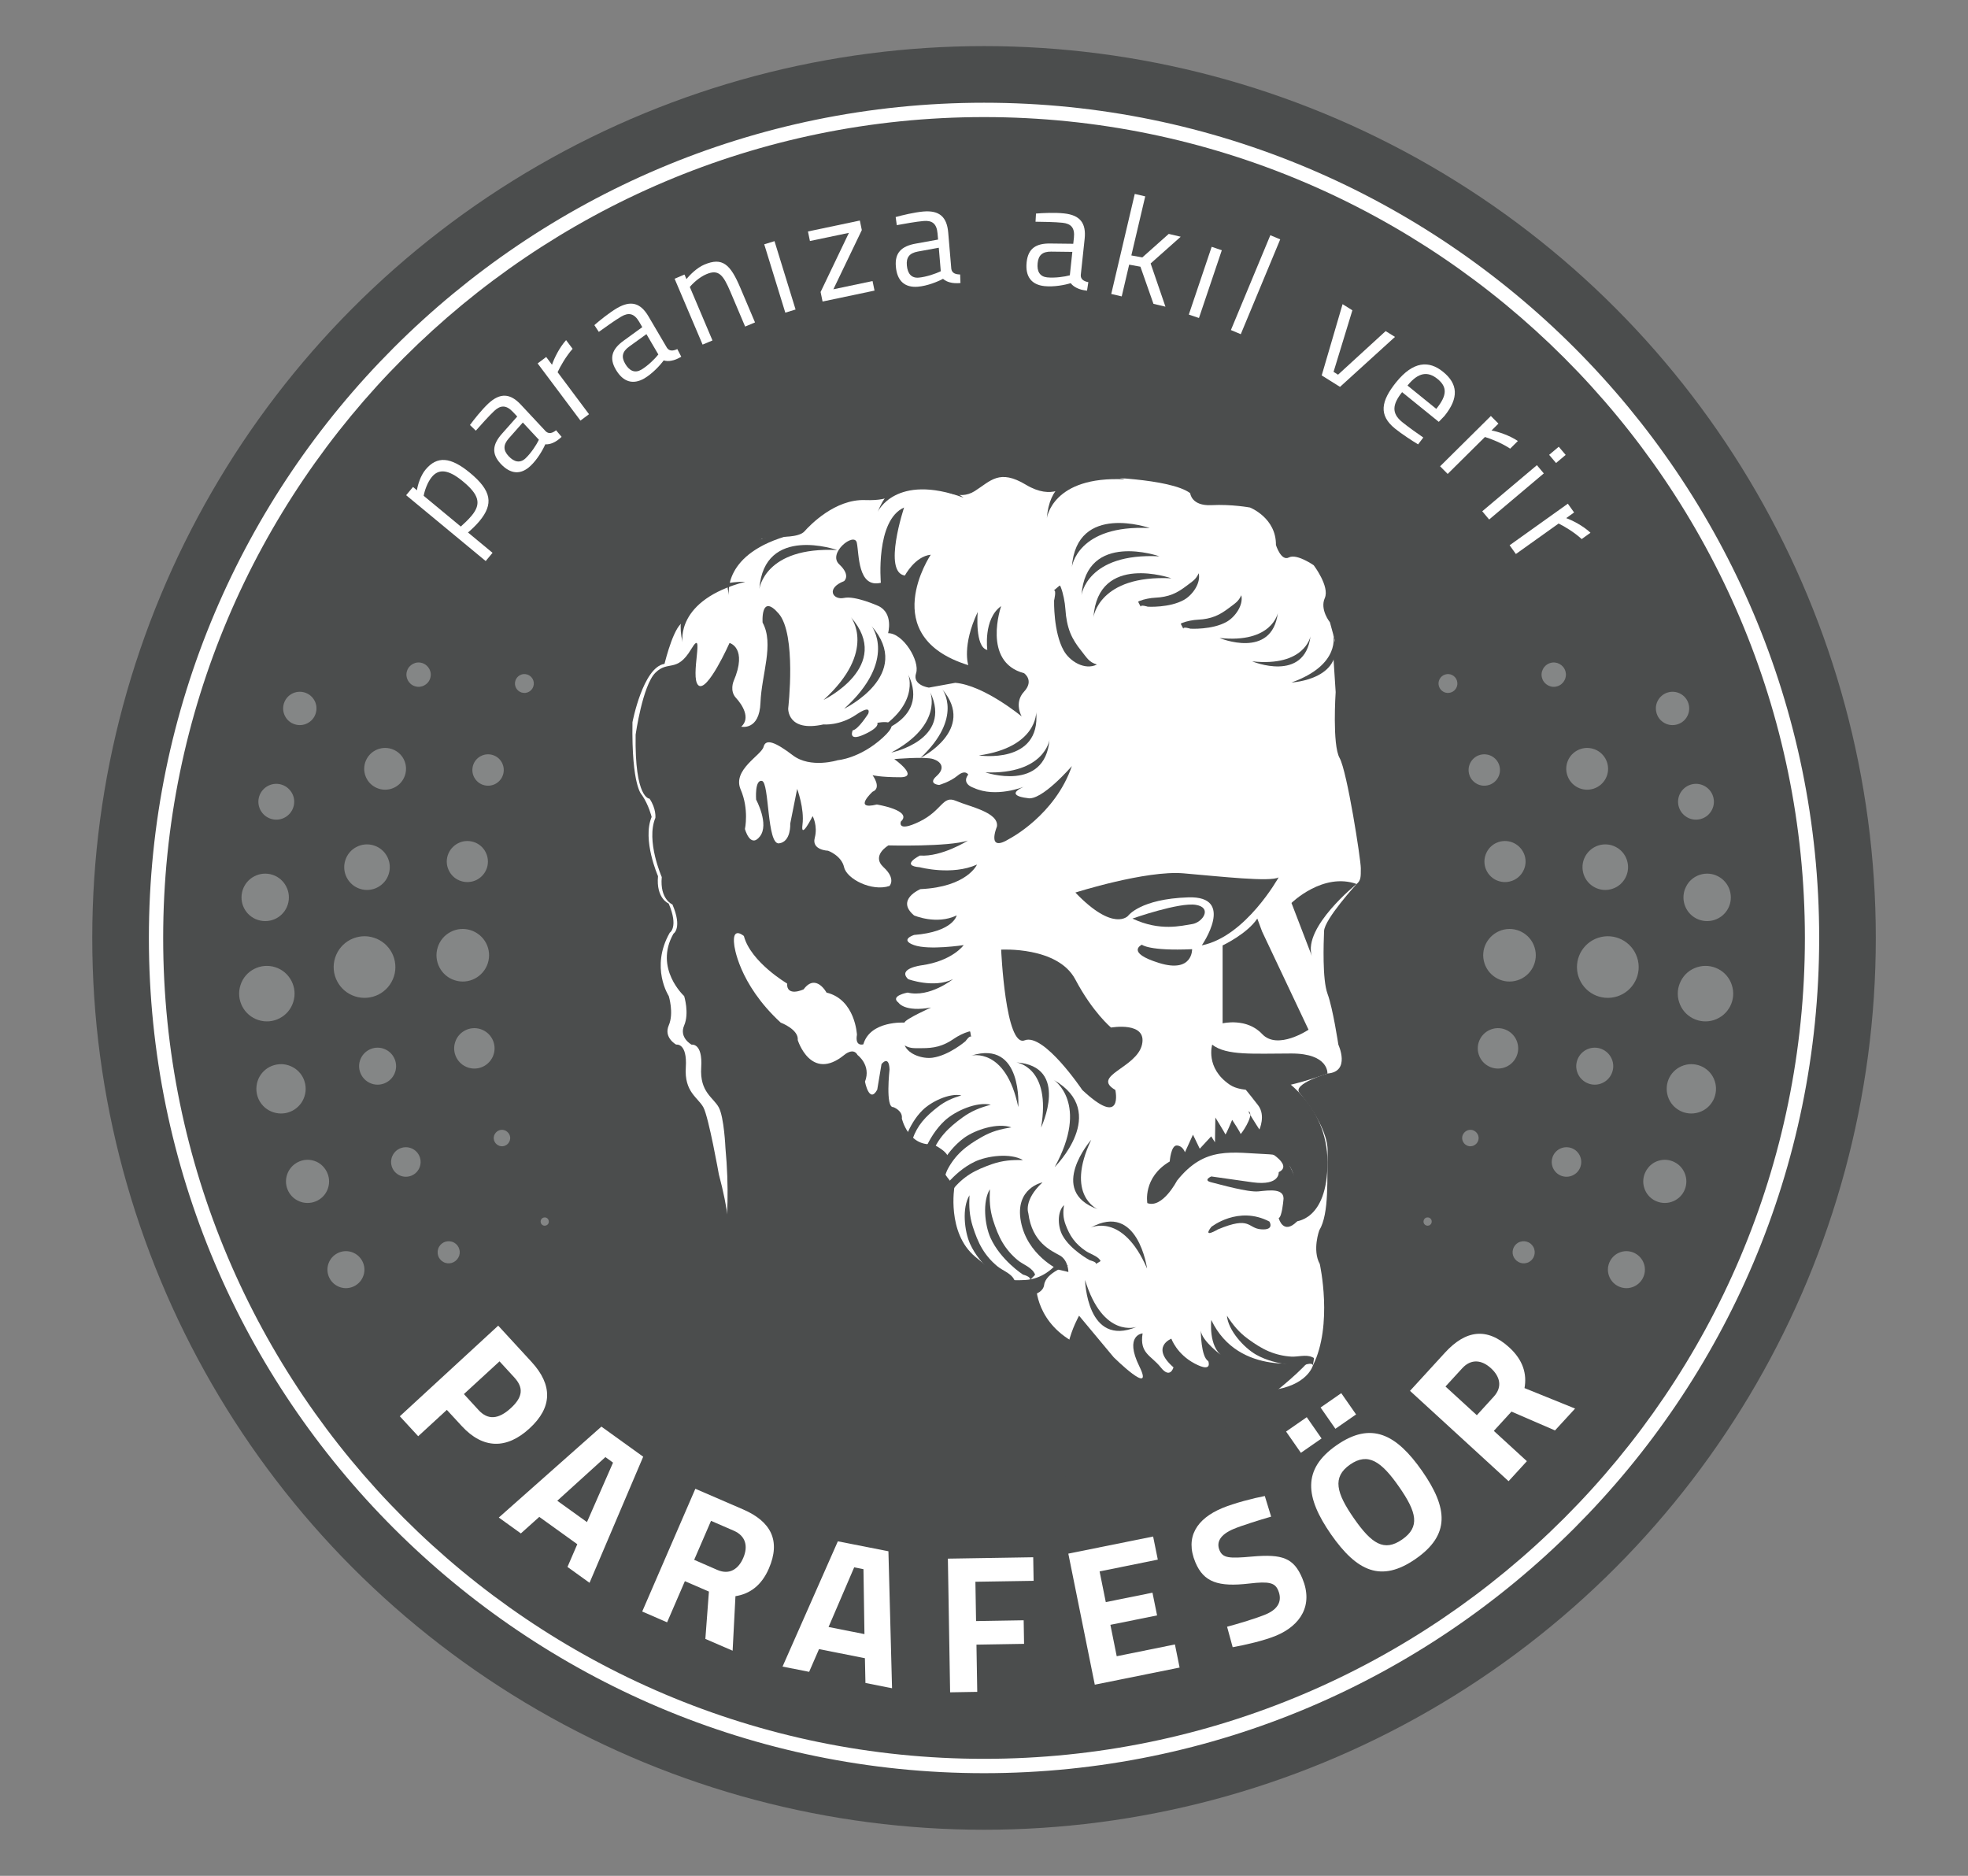<?xml version="1.0" encoding="utf-8"?>
<!-- Generator: Adobe Illustrator 25.2.3, SVG Export Plug-In . SVG Version: 6.00 Build 0)  -->
<svg version="1.1" id="Layer_1" xmlns="http://www.w3.org/2000/svg" xmlns:xlink="http://www.w3.org/1999/xlink" x="0px" y="0px"
	 viewBox="0 0 298.87 284.86" style="enable-background:new 0 0 298.87 284.86;" xml:space="preserve">
<rect x="0" y="0" width="298.87" height="284.86" fill="#808080" stroke="none"/>
<style type="text/css">
	.st0{fill:#4B4D4D;}
	.st1{fill:#FFFFFF;}
	.st2{opacity:0.34;}
	.st3{fill:#F2F2F2;}
	.st4{fill:#231F20;}
</style>
<g>
	<circle class="st0" cx="149.44" cy="142.43" r="135.43"/>
	<path class="st1" d="M149.44,269.27c-69.94,0-126.83-56.9-126.83-126.83S79.5,15.6,149.44,15.6s126.83,56.9,126.83,126.83
		S219.37,269.27,149.44,269.27z M149.44,17.78C80.7,17.78,24.78,73.7,24.78,142.43c0,68.74,55.92,124.66,124.66,124.66
		c68.74,0,124.66-55.92,124.66-124.66C274.09,73.7,218.17,17.78,149.44,17.78z"/>
	<g>
		<path class="st1" d="M75.66,201.31l5.06,5.5c3.23,3.52,3.18,6.9-0.29,10.09c-3.47,3.2-7.07,3.17-10.3-0.34l-2.27-2.46l-4.35,4
			l-2.79-3.03L75.66,201.31z M72.69,214.14c1.4,1.52,3.01,1.42,4.9-0.32c1.87-1.72,1.91-3.13,0.51-4.65l-2.24-2.44l-5.41,4.97
			L72.69,214.14z"/>
		<path class="st1" d="M91.33,216.64l6.35,4.57l-8.15,19.15l-3.35-2.41l1.49-3.45l-5.77-4.15l-2.8,2.51l-3.35-2.41L91.33,216.64z
			 M89.14,231.14l3.96-9.03l-1.16-0.84l-7.31,6.63L89.14,231.14z"/>
		<path class="st1" d="M105.6,226.08l7.24,3.13c4.25,1.84,5.76,4.74,3.92,8.99c-1.12,2.58-2.9,3.85-5.07,4.19l-0.43,8.28l-4.14-1.79
			l0.54-7.19l-3.65-1.58l-2.7,6.25l-3.78-1.64L105.6,226.08z M108.93,238.4c1.89,0.82,3.23-0.17,3.94-1.81
			c0.77-1.78,0.38-3.35-1.43-4.14l-3.46-1.5l-2.56,5.92L108.93,238.4z"/>
		<path class="st1" d="M127.24,234.06l7.68,1.51l0.55,20.8l-4.04-0.8l-0.08-3.76l-6.97-1.38l-1.5,3.45l-4.04-0.8L127.24,234.06z
			 M131.28,248.15l-0.15-9.86l-1.41-0.28l-3.89,9.06L131.28,248.15z"/>
		<path class="st1" d="M143.95,236.69l12.96-0.21l0.06,3.58l-8.84,0.14l0.1,5.97l7.23-0.12l0.06,3.58l-7.23,0.12l0.12,7.17
			l-4.12,0.07L143.95,236.69z"/>
		<path class="st1" d="M162.24,235.93l12.88-2.6l0.71,3.51l-8.84,1.79l0.94,4.66l7.09-1.43l0.7,3.45l-7.09,1.43l0.96,4.77l8.84-1.79
			l0.71,3.51l-12.88,2.6L162.24,235.93z"/>
		<path class="st1" d="M187.2,250.14l-0.85-3.11c1.69-0.45,4.42-1.27,5.86-1.87c2.04-0.85,2.52-2.19,1.9-3.65
			c-0.48-1.16-1.37-1.4-4.39-1.04c-4.72,0.55-6.92-0.21-8.18-3.21c-1.63-3.88,0.26-6.65,4.06-8.24c1.82-0.76,4.77-1.52,6.48-1.84
			l0.96,3.13c-1.76,0.51-4.51,1.37-5.67,1.86c-2.04,0.85-2.69,2-2.17,3.24c0.5,1.18,1.41,1.29,4.97,0.96
			c4.59-0.4,6.31,0.21,7.61,3.32c1.71,4.08-0.28,7.14-3.97,8.69C191.94,249.16,188.95,249.83,187.2,250.14z"/>
		<path class="st1" d="M195.31,217.39l3.14-2.18l2.25,3.23l-3.14,2.18L195.31,217.39z M202.14,233.01
			c-3.92-5.64-4.41-9.89,0.84-13.54c5.24-3.65,9.06-1.72,12.99,3.91c3.93,5.64,4.27,9.69-0.97,13.34
			C209.75,240.37,206.07,238.64,202.14,233.01z M200.55,213.74l3.14-2.18l2.25,3.23l-3.14,2.18L200.55,213.74z M212.48,225.8
			c-2.68-3.85-4.71-5.31-7.46-3.39c-2.74,1.91-2.08,4.32,0.6,8.17c2.68,3.85,4.58,5.11,7.32,3.2
			C215.69,231.87,215.16,229.65,212.48,225.8z"/>
		<path class="st1" d="M214.13,211.21l5.32-5.81c3.13-3.41,6.36-3.89,9.77-0.77c2.07,1.9,2.69,4,2.3,6.16l7.68,3.11l-3.05,3.32
			l-6.61-2.86l-2.68,2.93l5.02,4.6l-2.78,3.04L214.13,211.21z M226.85,212.09c1.39-1.52,0.9-3.1-0.42-4.31
			c-1.43-1.31-3.04-1.45-4.37,0l-2.54,2.77l4.76,4.36L226.85,212.09z"/>
	</g>
	<g>
		<g>
			<path class="st1" d="M61.68,75.2l1.04-1.25l0.6,0.5c0.11-0.81,0.55-2.23,1.3-3.13c1.75-2.11,3.8-1.96,6.76,0.49
				c3.3,2.73,3.58,4.74,1.43,7.33c-0.6,0.72-1.36,1.41-1.74,1.72l3.73,3.09l-1.04,1.25L61.68,75.2z M70.3,73.1
				c-2.29-1.9-3.71-1.89-4.72-0.67c-0.68,0.82-1.11,2.13-1.24,2.86l5.64,4.67c0.34-0.31,1.11-1,1.66-1.67
				C73.15,76.47,72.71,75.09,70.3,73.1z"/>
			<path class="st1" d="M76.04,70.43c-1.42-1.52-1.27-2.95,0.24-4.62l2.27-2.56l-0.64-0.68c-1.04-1.11-1.9-1.05-2.84-0.18
				c-0.81,0.76-2.07,2.17-2.81,3.01l-0.89-0.86c0.61-0.84,1.79-2.32,2.79-3.26c1.8-1.67,3.33-1.56,4.94,0.17l3.78,4.05
				c0.48,0.45,1.02,0.27,1.57-0.16l0.84,1c-0.46,0.43-0.87,0.72-1.32,0.91c-0.36,0.16-0.75,0.25-1.16,0.22
				c-0.37,0.85-1.22,2.33-2.27,3.3C79.1,72.12,77.54,72.04,76.04,70.43z M81.84,66.78l-2.44-2.62l-2.14,2.42
				c-0.88,1-0.83,1.82-0.02,2.69c0.86,0.92,1.76,1.09,2.57,0.33C80.66,68.8,81.48,67.53,81.84,66.78z"/>
			<path class="st1" d="M81.65,55.19l1.3-0.98l0.88,1.18c0.31-0.93,1.1-2.59,2.14-3.74l0.99,1.32c-1,1.13-1.89,2.69-2.28,3.55
				l4.77,6.38l-1.3,0.97L81.65,55.19z"/>
			<path class="st1" d="M93.53,56.14c-1.06-1.8-0.59-3.15,1.24-4.45l2.77-2.01l-0.47-0.81c-0.77-1.31-1.62-1.44-2.73-0.79
				c-0.95,0.56-2.5,1.67-3.4,2.32l-0.68-1.03c0.78-0.68,2.25-1.87,3.43-2.57c2.12-1.24,3.59-0.8,4.79,1.24l2.81,4.78
				c0.37,0.54,0.94,0.48,1.57,0.19l0.6,1.16c-0.54,0.32-1.01,0.52-1.49,0.6c-0.38,0.08-0.78,0.08-1.18-0.04
				c-0.54,0.75-1.7,2-2.93,2.73C96.15,58.45,94.64,58.03,93.53,56.14z M99.98,53.83l-1.81-3.09l-2.62,1.89
				c-1.08,0.78-1.21,1.59-0.6,2.62c0.64,1.09,1.48,1.45,2.44,0.89C98.4,55.54,99.46,54.49,99.98,53.83z"/>
			<path class="st1" d="M102.45,42.33l1.5-0.64l0.3,0.7c0.52-0.67,1.62-1.75,2.72-2.21c2.74-1.16,3.94-0.06,5.45,3.5l2.24,5.28
				l-1.5,0.63l-2.22-5.24c-1.12-2.64-1.81-3.5-3.67-2.71c-1.04,0.44-2.04,1.36-2.51,1.94l3.44,8.12l-1.5,0.63L102.45,42.33z"/>
			<path class="st1" d="M116.06,37.1l1.56-0.48l3.2,10.38l-1.56,0.48L116.06,37.1z"/>
			<path class="st1" d="M124.62,44.34l4.3-8.98L123,36.6l-0.3-1.45l7.88-1.66l0.3,1.45l-4.32,8.99l5.95-1.25l0.3,1.45l-7.89,1.66
				L124.62,44.34z"/>
			<path class="st1" d="M136.05,40.48c-0.18-2.08,0.83-3.1,3.04-3.49l3.37-0.61l-0.08-0.93c-0.13-1.52-0.85-2-2.12-1.89
				c-1.1,0.09-2.97,0.43-4.07,0.63l-0.17-1.23c1-0.28,2.84-0.72,4.2-0.84c2.45-0.21,3.58,0.83,3.78,3.19l0.47,5.52
				c0.1,0.65,0.64,0.84,1.34,0.85l0.05,1.3c-0.63,0.05-1.13,0.03-1.6-0.1c-0.38-0.1-0.74-0.26-1.05-0.54
				c-0.81,0.44-2.39,1.08-3.82,1.2C137.41,43.7,136.23,42.67,136.05,40.48z M142.87,41.19l-0.3-3.57l-3.18,0.58
				c-1.31,0.24-1.78,0.91-1.67,2.11c0.11,1.26,0.71,1.95,1.81,1.85C140.69,42.05,142.11,41.56,142.87,41.19z"/>
			<path class="st1" d="M155.91,39.82c0.22-2.07,1.4-2.89,3.65-2.84l3.43,0.04l0.1-0.93c0.16-1.51-0.45-2.12-1.72-2.26
				c-1.1-0.12-3-0.15-4.11-0.16l0.07-1.24c1.04-0.09,2.92-0.17,4.28-0.02c2.44,0.26,3.36,1.5,3.11,3.85l-0.59,5.51
				c-0.03,0.65,0.47,0.95,1.15,1.08l-0.2,1.29c-0.63-0.07-1.12-0.19-1.55-0.41c-0.35-0.17-0.68-0.4-0.93-0.73
				c-0.88,0.28-2.56,0.6-3.98,0.45C156.64,43.24,155.68,42,155.91,39.82z M162.47,41.81l0.38-3.56l-3.23-0.04
				c-1.33-0.01-1.92,0.56-2.04,1.75c-0.13,1.25,0.33,2.04,1.43,2.16C160.18,42.24,161.66,42.03,162.47,41.81z"/>
			<path class="st1" d="M172.33,29.45l1.59,0.37l-2.11,8.97l1.67,0.3l4.01-3.57l1.82,0.43l-4.57,4.06l2.25,6.56l-1.82-0.43
				l-1.98-5.64l-1.71-0.31l-1.13,4.82l-1.59-0.37L172.33,29.45z"/>
			<path class="st1" d="M184.01,37.48l1.54,0.52l-3.47,10.29l-1.54-0.52L184.01,37.48z"/>
			<path class="st1" d="M192.92,35.72l1.5,0.63l-5.99,14.4l-1.5-0.63L192.92,35.72z"/>
			<path class="st1" d="M203.89,46.19l1.49,0.93l-2.86,9.35l0.68,0.43l7.23-6.62l1.42,0.88l-8.35,7.59l-2.78-1.74L203.89,46.19z"/>
			<path class="st1" d="M212.03,58.04c2.6-3.21,4.98-3.32,7.12-1.58c2.24,1.82,2.45,3.94,0.21,6.71l-0.86,0.89l-5.57-4.51
				c-1.45,1.82-1.66,3.19,0.01,4.54c0.91,0.74,2.36,1.77,3.21,2.35l-0.79,1.04c-0.92-0.55-2.51-1.59-3.51-2.4
				C209.34,63.05,209.71,60.92,212.03,58.04z M218.12,62.09c1.7-2.09,1.66-3.36,0.17-4.56c-1.44-1.16-2.89-1.03-4.54,1.02
				L218.12,62.09z"/>
			<path class="st1" d="M226.41,63.17l1.15,1.16l-1.05,1.04c0.97,0.17,2.71,0.73,4,1.6l-1.17,1.16c-1.26-0.84-2.93-1.5-3.83-1.77
				l-5.66,5.61l-1.15-1.16L226.41,63.17z"/>
			<path class="st1" d="M233.4,70.64l1.05,1.25l-8.3,7l-1.05-1.25L233.4,70.64z M236.72,67.84l1.05,1.24l-1.46,1.23l-1.05-1.24
				L236.72,67.84z"/>
			<path class="st1" d="M238.1,76.49l0.95,1.33l-1.2,0.86c0.93,0.33,2.56,1.16,3.69,2.22l-1.34,0.96c-1.11-1.03-2.65-1.95-3.5-2.36
				l-6.49,4.63l-0.95-1.33L238.1,76.49z"/>
		</g>
	</g>
	<g class="st2">
		<g>
			<path class="st3" d="M253.23,105.17c0.66-0.21,1.35-0.14,1.93,0.16c0.58,0.3,1.04,0.81,1.25,1.48c0.21,0.66,0.14,1.35-0.16,1.93
				c-0.3,0.58-0.81,1.04-1.48,1.25c-0.67,0.21-1.36,0.14-1.93-0.16c-0.58-0.3-1.04-0.81-1.25-1.48c-0.21-0.67-0.14-1.36,0.16-1.93
				C252.05,105.84,252.57,105.38,253.23,105.17z"/>
			<path class="st3" d="M256.73,119.16c0.71-0.23,1.45-0.15,2.07,0.17s1.12,0.87,1.35,1.59c0.23,0.71,0.15,1.45-0.17,2.07
				c-0.32,0.62-0.87,1.12-1.59,1.35c-0.71,0.23-1.46,0.15-2.07-0.17c-0.62-0.32-1.12-0.87-1.35-1.59c-0.23-0.71-0.15-1.46,0.17-2.07
				S256.02,119.39,256.73,119.16z"/>
			<path class="st3" d="M258.15,132.84c0.95-0.3,1.93-0.2,2.75,0.23c0.82,0.42,1.48,1.16,1.78,2.1s0.2,1.93-0.22,2.75
				c-0.42,0.82-1.16,1.48-2.1,1.78s-1.93,0.2-2.75-0.22c-0.82-0.42-1.48-1.16-1.78-2.1s-0.2-1.93,0.23-2.75
				C256.46,133.81,257.2,133.15,258.15,132.84z"/>
			<path class="st3" d="M257.72,146.88c1.11-0.36,2.25-0.23,3.21,0.26c0.96,0.49,1.73,1.35,2.08,2.46c0.36,1.11,0.23,2.26-0.26,3.21
				c-0.49,0.96-1.35,1.73-2.46,2.09c-1.11,0.36-2.25,0.23-3.21-0.26c-0.96-0.49-1.73-1.35-2.08-2.46c-0.36-1.11-0.23-2.25,0.26-3.21
				C255.75,148,256.61,147.23,257.72,146.88z"/>
			<path class="st3" d="M255.71,161.78c0.98-0.32,2-0.2,2.86,0.23c0.85,0.44,1.54,1.2,1.85,2.19c0.32,0.98,0.2,2.01-0.23,2.86
				c-0.44,0.85-1.2,1.54-2.19,1.85c-0.99,0.32-2,0.21-2.86-0.23c-0.85-0.44-1.54-1.2-1.85-2.19s-0.2-2.01,0.23-2.86
				C253.96,162.78,254.72,162.1,255.71,161.78z"/>
			<path class="st3" d="M251.82,176.28c0.86-0.28,1.75-0.18,2.5,0.21c0.75,0.38,1.34,1.05,1.62,1.91c0.28,0.86,0.18,1.75-0.2,2.5
				c-0.38,0.75-1.05,1.34-1.91,1.62c-0.86,0.28-1.75,0.18-2.5-0.2c-0.75-0.38-1.35-1.05-1.62-1.91c-0.28-0.86-0.18-1.75,0.21-2.5
				S250.96,176.55,251.82,176.28z"/>
			<path class="st3" d="M246.14,190.13c0.74-0.24,1.5-0.15,2.14,0.18c0.64,0.33,1.15,0.9,1.39,1.64c0.24,0.74,0.15,1.5-0.18,2.14
				c-0.33,0.64-0.9,1.15-1.64,1.39c-0.74,0.24-1.5,0.15-2.14-0.18c-0.64-0.33-1.15-0.9-1.39-1.64c-0.24-0.74-0.15-1.5,0.18-2.14
				C244.83,190.88,245.4,190.37,246.14,190.13z"/>
		</g>
		<g>
			<path class="st3" d="M235.4,100.69c0.49-0.16,0.99-0.1,1.41,0.12c0.42,0.22,0.76,0.59,0.91,1.08c0.16,0.49,0.1,0.99-0.12,1.41
				c-0.22,0.42-0.59,0.76-1.08,0.91c-0.49,0.16-0.99,0.1-1.41-0.12c-0.42-0.22-0.76-0.59-0.91-1.08c-0.16-0.49-0.1-0.99,0.12-1.41
				C234.53,101.19,234.91,100.85,235.4,100.69z"/>
			<path class="st3" d="M240.06,113.73c0.84-0.27,1.7-0.17,2.43,0.2c0.72,0.37,1.3,1.02,1.57,1.85c0.27,0.84,0.17,1.7-0.2,2.42
				c-0.37,0.72-1.02,1.3-1.86,1.57s-1.7,0.17-2.42-0.2c-0.72-0.37-1.3-1.02-1.57-1.86c-0.27-0.84-0.17-1.7,0.2-2.42
				C238.58,114.58,239.23,114,240.06,113.73z"/>
			<path class="st3" d="M242.73,128.39c0.91-0.29,1.85-0.19,2.64,0.22c0.79,0.4,1.42,1.11,1.71,2.02c0.29,0.91,0.19,1.85-0.22,2.64
				c-0.41,0.79-1.11,1.42-2.02,1.71c-0.91,0.29-1.85,0.19-2.64-0.22c-0.79-0.41-1.42-1.11-1.71-2.02s-0.19-1.85,0.22-2.64
				C241.12,129.32,241.83,128.68,242.73,128.39z"/>
			<path class="st3" d="M242.74,142.4c1.23-0.4,2.51-0.25,3.57,0.29c1.07,0.55,1.92,1.5,2.32,2.73c0.4,1.23,0.26,2.51-0.29,3.57
				c-0.55,1.07-1.5,1.92-2.74,2.32c-1.23,0.39-2.51,0.25-3.57-0.29c-1.07-0.55-1.92-1.5-2.32-2.73c-0.4-1.23-0.25-2.51,0.29-3.57
				C240.55,143.65,241.51,142.79,242.74,142.4z"/>
			<path class="st3" d="M241.33,159.23c0.74-0.24,1.5-0.15,2.14,0.18c0.64,0.33,1.15,0.9,1.39,1.64c0.24,0.74,0.15,1.5-0.18,2.14
				c-0.33,0.64-0.9,1.15-1.64,1.39c-0.74,0.24-1.5,0.15-2.14-0.18c-0.64-0.33-1.15-0.9-1.39-1.64c-0.24-0.74-0.15-1.5,0.18-2.14
				C240.02,159.98,240.59,159.47,241.33,159.23z"/>
			<path class="st3" d="M237.21,174.32c0.59-0.19,1.2-0.12,1.71,0.14c0.51,0.26,0.92,0.72,1.11,1.31c0.19,0.59,0.12,1.2-0.14,1.71
				c-0.26,0.51-0.72,0.92-1.31,1.11c-0.59,0.19-1.2,0.12-1.71-0.14c-0.51-0.26-0.92-0.72-1.11-1.31c-0.19-0.59-0.12-1.2,0.14-1.71
				C236.16,174.92,236.62,174.51,237.21,174.32z"/>
			<path class="st3" d="M230.87,188.57c0.44-0.14,0.9-0.09,1.29,0.1c0.38,0.2,0.69,0.54,0.83,0.98s0.09,0.9-0.1,1.29
				c-0.2,0.38-0.54,0.69-0.98,0.83c-0.44,0.14-0.9,0.09-1.28-0.11c-0.38-0.2-0.69-0.54-0.84-0.98c-0.14-0.44-0.09-0.9,0.11-1.29
				C230.09,189.02,230.43,188.71,230.87,188.57z"/>
		</g>
		<g>
			<path class="st3" d="M219.46,102.43c0.38-0.12,0.77-0.08,1.09,0.09c0.33,0.17,0.59,0.46,0.71,0.84c0.12,0.38,0.08,0.77-0.09,1.09
				c-0.17,0.33-0.46,0.59-0.84,0.71c-0.38,0.12-0.77,0.08-1.09-0.09c-0.33-0.17-0.59-0.46-0.71-0.84c-0.12-0.38-0.08-0.77,0.09-1.09
				C218.79,102.81,219.08,102.55,219.46,102.43z"/>
			<path class="st3" d="M224.68,114.66c0.63-0.2,1.27-0.13,1.82,0.15c0.54,0.28,0.98,0.76,1.18,1.39c0.2,0.63,0.13,1.28-0.15,1.82
				c-0.28,0.54-0.76,0.98-1.39,1.18c-0.63,0.2-1.28,0.13-1.82-0.15c-0.54-0.28-0.98-0.76-1.18-1.39c-0.2-0.63-0.13-1.27,0.15-1.82
				C223.57,115.3,224.05,114.86,224.68,114.66z"/>
			<path class="st3" d="M227.6,127.86c0.82-0.26,1.67-0.17,2.38,0.2c0.71,0.37,1.28,1,1.55,1.82s0.17,1.67-0.2,2.38
				c-0.36,0.71-1,1.28-1.82,1.54c-0.82,0.26-1.67,0.17-2.38-0.19c-0.71-0.37-1.28-1-1.55-1.82c-0.26-0.82-0.17-1.67,0.2-2.38
				C226.14,128.69,226.78,128.12,227.6,127.86z"/>
			<path class="st3" d="M228.03,141.26c1.05-0.34,2.13-0.22,3.04,0.25c0.91,0.47,1.64,1.28,1.97,2.33c0.34,1.05,0.22,2.13-0.25,3.05
				c-0.47,0.91-1.28,1.64-2.33,1.97c-1.05,0.34-2.14,0.22-3.04-0.25c-0.91-0.47-1.64-1.28-1.98-2.33c-0.34-1.05-0.22-2.14,0.25-3.04
				C226.17,142.33,226.99,141.6,228.03,141.26z"/>
			<path class="st3" d="M226.55,156.28c0.81-0.26,1.64-0.17,2.34,0.19c0.7,0.36,1.26,0.98,1.52,1.79c0.26,0.81,0.17,1.64-0.19,2.34
				c-0.36,0.7-0.98,1.26-1.79,1.52c-0.81,0.26-1.64,0.17-2.34-0.19c-0.7-0.36-1.26-0.99-1.52-1.79c-0.26-0.81-0.17-1.64,0.19-2.34
				C225.12,157.1,225.75,156.54,226.55,156.28z"/>
			<path class="st3" d="M222.92,171.63c0.33-0.11,0.67-0.07,0.95,0.08c0.28,0.15,0.51,0.4,0.62,0.73c0.11,0.33,0.07,0.67-0.08,0.95
				c-0.15,0.28-0.4,0.51-0.73,0.62c-0.33,0.11-0.67,0.07-0.95-0.08c-0.29-0.15-0.51-0.4-0.62-0.73c-0.11-0.33-0.07-0.67,0.08-0.95
				C222.34,171.97,222.59,171.74,222.92,171.63z"/>
			<path class="st3" d="M216.61,184.9c0.17-0.05,0.33-0.03,0.48,0.04c0.14,0.07,0.26,0.2,0.31,0.37c0.05,0.16,0.03,0.33-0.04,0.48
				c-0.07,0.14-0.2,0.26-0.36,0.31c-0.17,0.05-0.33,0.03-0.48-0.04c-0.14-0.07-0.26-0.2-0.31-0.36c-0.05-0.17-0.03-0.34,0.04-0.48
				C216.32,185.07,216.44,184.96,216.61,184.9z"/>
		</g>
	</g>
	<g class="st2">
		<g>
			<path class="st3" d="M46.3,105.17c-0.66-0.21-1.35-0.14-1.93,0.16c-0.58,0.3-1.04,0.81-1.25,1.48c-0.21,0.66-0.14,1.35,0.16,1.93
				c0.3,0.58,0.81,1.04,1.48,1.25c0.67,0.21,1.36,0.14,1.93-0.16c0.58-0.3,1.04-0.81,1.25-1.48c0.21-0.67,0.14-1.36-0.16-1.93
				C47.48,105.84,46.96,105.38,46.3,105.17z"/>
			<path class="st3" d="M42.79,119.16c-0.71-0.23-1.45-0.15-2.07,0.17c-0.62,0.32-1.12,0.87-1.35,1.59
				c-0.23,0.71-0.15,1.45,0.17,2.07c0.32,0.62,0.87,1.12,1.59,1.35s1.46,0.15,2.07-0.17c0.62-0.32,1.12-0.87,1.35-1.59
				s0.15-1.46-0.17-2.07S43.51,119.39,42.79,119.16z"/>
			<path class="st3" d="M41.38,132.84c-0.95-0.3-1.93-0.2-2.75,0.23c-0.82,0.42-1.48,1.16-1.78,2.1s-0.2,1.93,0.22,2.75
				c0.42,0.82,1.16,1.48,2.1,1.78c0.95,0.3,1.93,0.2,2.75-0.22c0.82-0.42,1.48-1.16,1.78-2.1s0.2-1.93-0.23-2.75
				C43.06,133.81,42.33,133.15,41.38,132.84z"/>
			<path class="st3" d="M41.81,146.88c-1.11-0.36-2.25-0.23-3.21,0.26c-0.96,0.49-1.73,1.35-2.08,2.46
				c-0.36,1.11-0.23,2.26,0.26,3.21c0.49,0.96,1.35,1.73,2.46,2.09s2.25,0.23,3.21-0.26c0.96-0.49,1.73-1.35,2.08-2.46
				c0.36-1.11,0.23-2.25-0.26-3.21C43.77,148,42.92,147.23,41.81,146.88z"/>
			<path class="st3" d="M43.82,161.78c-0.98-0.32-2-0.2-2.86,0.23c-0.85,0.44-1.54,1.2-1.85,2.19s-0.2,2.01,0.23,2.86
				c0.44,0.85,1.2,1.54,2.19,1.85c0.99,0.32,2,0.21,2.86-0.23c0.85-0.44,1.54-1.2,1.85-2.19c0.32-0.98,0.2-2.01-0.23-2.86
				C45.57,162.78,44.81,162.1,43.82,161.78z"/>
			<path class="st3" d="M47.71,176.28c-0.86-0.28-1.75-0.18-2.5,0.21s-1.34,1.05-1.62,1.91c-0.28,0.86-0.18,1.75,0.2,2.5
				c0.38,0.75,1.05,1.34,1.91,1.62c0.86,0.28,1.75,0.18,2.5-0.2c0.75-0.38,1.35-1.05,1.62-1.91c0.28-0.86,0.18-1.75-0.21-2.5
				S48.57,176.55,47.71,176.28z"/>
			<path class="st3" d="M53.39,190.13c-0.74-0.24-1.5-0.15-2.14,0.18c-0.64,0.33-1.15,0.9-1.39,1.64c-0.24,0.74-0.15,1.5,0.18,2.14
				c0.33,0.64,0.9,1.15,1.64,1.39c0.74,0.24,1.5,0.15,2.14-0.18c0.64-0.33,1.15-0.9,1.39-1.64c0.24-0.74,0.15-1.5-0.18-2.14
				C54.7,190.88,54.13,190.37,53.39,190.13z"/>
		</g>
		<g>
			<path class="st3" d="M64.13,100.69c-0.49-0.16-0.99-0.1-1.41,0.12c-0.42,0.22-0.76,0.59-0.91,1.08c-0.16,0.49-0.1,0.99,0.12,1.41
				c0.22,0.42,0.59,0.76,1.08,0.91c0.49,0.16,0.99,0.1,1.41-0.12c0.42-0.22,0.76-0.59,0.91-1.08c0.16-0.49,0.1-0.99-0.12-1.41
				C64.99,101.19,64.62,100.85,64.13,100.69z"/>
			<path class="st3" d="M59.46,113.73c-0.84-0.27-1.7-0.17-2.43,0.2c-0.72,0.37-1.3,1.02-1.57,1.85c-0.27,0.84-0.17,1.7,0.2,2.42
				c0.37,0.72,1.02,1.3,1.86,1.57c0.84,0.27,1.7,0.17,2.42-0.2c0.72-0.37,1.3-1.02,1.57-1.86c0.27-0.84,0.17-1.7-0.2-2.42
				C60.95,114.58,60.3,114,59.46,113.73z"/>
			<path class="st3" d="M56.79,128.39c-0.91-0.29-1.85-0.19-2.64,0.22c-0.79,0.4-1.42,1.11-1.71,2.02s-0.19,1.85,0.22,2.64
				c0.41,0.79,1.11,1.42,2.02,1.71c0.91,0.29,1.85,0.19,2.64-0.22c0.79-0.41,1.42-1.11,1.71-2.02s0.19-1.85-0.22-2.64
				C58.41,129.32,57.7,128.68,56.79,128.39z"/>
			<path class="st3" d="M56.79,142.4c-1.23-0.4-2.51-0.25-3.57,0.29c-1.07,0.55-1.92,1.5-2.32,2.73c-0.4,1.23-0.26,2.51,0.29,3.57
				c0.55,1.07,1.5,1.92,2.74,2.32c1.23,0.39,2.51,0.25,3.57-0.29c1.07-0.55,1.92-1.5,2.32-2.73c0.4-1.23,0.25-2.51-0.29-3.57
				C58.97,143.65,58.02,142.79,56.79,142.4z"/>
			<path class="st3" d="M58.2,159.23c-0.74-0.24-1.5-0.15-2.14,0.18c-0.64,0.33-1.15,0.9-1.39,1.64c-0.24,0.74-0.15,1.5,0.18,2.14
				c0.33,0.64,0.9,1.15,1.64,1.39c0.74,0.24,1.5,0.15,2.14-0.18c0.64-0.33,1.15-0.9,1.39-1.64c0.24-0.74,0.15-1.5-0.18-2.14
				C59.51,159.98,58.94,159.47,58.2,159.23z"/>
			<path class="st3" d="M62.32,174.32c-0.59-0.19-1.2-0.12-1.71,0.14c-0.51,0.26-0.92,0.72-1.11,1.31c-0.19,0.59-0.12,1.2,0.14,1.71
				c0.26,0.51,0.72,0.92,1.31,1.11c0.59,0.19,1.2,0.12,1.71-0.14c0.51-0.26,0.92-0.72,1.11-1.31c0.19-0.59,0.12-1.2-0.14-1.71
				C63.37,174.92,62.91,174.51,62.32,174.32z"/>
			<path class="st3" d="M68.66,188.57c-0.44-0.14-0.9-0.09-1.29,0.1c-0.38,0.2-0.69,0.54-0.83,0.98s-0.09,0.9,0.1,1.29
				c0.2,0.38,0.54,0.69,0.98,0.83c0.44,0.14,0.9,0.09,1.28-0.11c0.38-0.2,0.69-0.54,0.84-0.98c0.14-0.44,0.09-0.9-0.11-1.29
				C69.44,189.02,69.1,188.71,68.66,188.57z"/>
		</g>
		<g>
			<path class="st3" d="M80.07,102.43c-0.38-0.12-0.77-0.08-1.09,0.09c-0.33,0.17-0.59,0.46-0.71,0.84
				c-0.12,0.38-0.08,0.77,0.09,1.09c0.17,0.33,0.46,0.59,0.84,0.71c0.38,0.12,0.77,0.08,1.09-0.09c0.33-0.17,0.59-0.46,0.71-0.84
				c0.12-0.38,0.08-0.77-0.09-1.09C80.74,102.81,80.45,102.55,80.07,102.43z"/>
			<path class="st3" d="M74.85,114.66c-0.63-0.2-1.27-0.13-1.82,0.15c-0.54,0.28-0.98,0.76-1.18,1.39c-0.2,0.63-0.13,1.28,0.15,1.82
				c0.28,0.54,0.76,0.98,1.39,1.18c0.63,0.2,1.28,0.13,1.82-0.15c0.54-0.28,0.98-0.76,1.18-1.39c0.2-0.63,0.13-1.27-0.15-1.82
				C75.96,115.3,75.48,114.86,74.85,114.66z"/>
			<path class="st3" d="M71.93,127.86c-0.82-0.26-1.67-0.17-2.38,0.2c-0.71,0.37-1.28,1-1.55,1.82s-0.17,1.67,0.2,2.38
				c0.36,0.71,1,1.28,1.82,1.54c0.82,0.26,1.67,0.17,2.38-0.19c0.71-0.37,1.28-1,1.55-1.82c0.26-0.82,0.17-1.67-0.2-2.38
				C73.39,128.69,72.75,128.12,71.93,127.86z"/>
			<path class="st3" d="M71.49,141.26c-1.05-0.34-2.13-0.22-3.04,0.25c-0.91,0.47-1.64,1.28-1.97,2.33
				c-0.34,1.05-0.22,2.13,0.25,3.05c0.47,0.91,1.28,1.64,2.33,1.97c1.05,0.34,2.14,0.22,3.04-0.25c0.91-0.47,1.64-1.28,1.98-2.33
				s0.22-2.14-0.25-3.04C73.36,142.33,72.54,141.6,71.49,141.26z"/>
			<path class="st3" d="M72.98,156.28c-0.81-0.26-1.64-0.17-2.34,0.19c-0.7,0.36-1.26,0.98-1.52,1.79
				c-0.26,0.81-0.17,1.64,0.19,2.34c0.36,0.7,0.98,1.26,1.79,1.52c0.81,0.26,1.64,0.17,2.34-0.19c0.7-0.36,1.26-0.99,1.52-1.79
				c0.26-0.81,0.17-1.64-0.19-2.34C74.41,157.1,73.78,156.54,72.98,156.28z"/>
			<path class="st3" d="M76.61,171.63c-0.33-0.11-0.67-0.07-0.95,0.08c-0.28,0.15-0.51,0.4-0.62,0.73
				c-0.11,0.33-0.07,0.67,0.08,0.95c0.15,0.28,0.4,0.51,0.73,0.62c0.33,0.11,0.67,0.07,0.95-0.08c0.29-0.15,0.51-0.4,0.62-0.73
				c0.11-0.33,0.07-0.67-0.08-0.95C77.19,171.97,76.93,171.74,76.61,171.63z"/>
			<path class="st3" d="M82.92,184.9c-0.17-0.05-0.33-0.03-0.48,0.04c-0.14,0.07-0.26,0.2-0.31,0.37c-0.05,0.16-0.03,0.33,0.04,0.48
				c0.07,0.14,0.2,0.26,0.36,0.31c0.17,0.05,0.33,0.03,0.48-0.04c0.14-0.07,0.26-0.2,0.31-0.36c0.05-0.17,0.03-0.34-0.04-0.48
				C83.21,185.07,83.08,184.96,82.92,184.9z"/>
		</g>
	</g>
	<g>
		<path class="st1" d="M202.84,105.1c0,0-0.54,7.99,0.6,10.01c1.14,2.02,3.22,15.4,3.22,16.74c0,1.35,0.02,1.83-0.64,2.4
			c0,0-4.88,5.33-4.94,7.14c-0.07,1.82-0.28,7.36,0.53,9.54c0.81,2.18,1.64,7.71,1.64,7.71s1.91,4.11-1.64,4.38
			c0,0-5.42,1.59-4.25,2.95c0,0,4.38,5.05,4.26,8.92c-0.12,3.87,0.29,9.39-1.27,11.95c0,0-1.09,2.98,0.08,5.11
			c0,0,2.05,9.21-1.04,15.4c0,0-0.84,3.15-6.43,3.77l-14.9,4.37l-49.12-19.07l-15.75-29.56l-8.83-42.79l-4.82-17.79l1.25-4.94
			c0,0,1.18-5.22,2.6-6.6c1.43-1.39,2.14-3.66,2.14-3.66l2.29-1.21l2.84-1.05l0.04-1.4l1.17-2.37l2.41-2.3l1.4-0.93l2.6-0.31
			c0,0,3.03,0.16,3.89-0.82c0.86-0.97,4.65-4.9,9.17-4.75c4.52,0.16,4.56-1.36,4.56-1.36l2.57-0.97h2.9l1.57,0.58
			c0,0,2.64,1.94,5.08,0.39s3.73-3.4,7.78-0.97s6.17,0.09,6.17,0.09l2.29-0.71l2.12-0.56c0,0,11.31,0.17,14.37,2.46
			c0,0,0.16,1.97,3.22,1.82c3.06-0.16,5.86,0.36,5.86,0.36s3.99,1.56,3.94,5.69c0,0,0.78,2.52,1.97,1.89
			c1.19-0.62,3.77,1.19,3.77,1.19s2.45,3.22,1.68,4.98c-0.78,1.76,0.78,3.68,0.78,3.68l0.79,2.9l-0.32,1.5L202.84,105.1z"/>
		<g>
			<path class="st1" d="M142.59,180.19c0,0-1.22,7.01,3.16,10.66c4.38,3.65,4.86,3.65,7.54,3.53c2.67-0.12,4.37-1.99,4.37-1.99
				l2.23-0.26c0,0-3.43,1.09-3.68,2.98c-0.25,1.88-3.68,1.76-3.68,1.76s-3.54,0.06-2.85,3.59c0.69,3.53,2.45,7.11,2.45,7.11
				s6.93,9.06,12.7,9.66l-7.13-1.74l-10.68-10.3c0,0-6.75-7.71-16.59-7.52c-9.85,0.19-14.33,7.16-14.33,7.16s-2.26,3.62-10.1,1.61
				c0,0,8.67-7.63,3.17-28.1c0,0-1.54-8.68-2.35-10.18s-2.92-2.31-2.67-6.08c0.24-3.77-1.46-3.45-1.46-3.45s-1.94-1.05-1.13-2.92
				s0-4.46,0-4.46s-2.85-4.34,0.15-9.61c0,0,1.38-0.83-0.16-4.43c0,0-1.94-0.76-1.62-4.16c0,0-2.43-5.51-0.97-8.99
				c0,0-0.42-1.79-1.47-3.33c0,0-1.6-1.25-1.44-11.06c0,0,1.59-8.34,4.86-8.86c2.72-0.43-0.47,1.41,1.72-2.24
				c2.19-3.65-0.24,4.25,1.09,5.47c1.34,1.22,4.74-6.42,4.74-6.42s2.8,0.71,0.61,5.82c0,0-0.61,1.46,0.36,2.51
				c0.97,1.05,2.27,3.08,0.81,4.38c0,0,2.76,0.65,2.92-3.65c0.16-4.29,2.11-8.91,0.32-12.16c0,0-0.32-4.54,2.43-1.38
				c2.76,3.16,1.46,14.42,1.46,14.42s-0.16,3.65,5.35,2.43c0,0,2.43,0.24,4.94-1.46c2.51-1.7,1.86-0.16,1.86-0.16
				s-1.54,2.43-2.35,2.51c0,0-0.81,1.78,1.7,0.65c2.51-1.13,2.03-1.78,2.03-1.78s4.29-0.89,0.81,2.27c-3.48,3.16-6.81,3.4-6.81,3.4
				s-4.13,1.3-6.81-0.73c-2.67-2.03-4.13-2.59-4.46-1.3s-4.78,3.48-3.48,6.48s0.65,6,0.65,6s0.81,3,2.27,1.13
				c1.46-1.86-0.57-5.59-0.57-5.59s-0.24-3.08,0.89-2.84c1.13,0.24,0.73,9.72,2.59,9.48c1.86-0.24,1.7-3,1.7-3l1.05-5.27
				c0,0,1.13,3,0.81,5.43s1.54-1.3,1.54-1.3s0.81,1.46,0.32,3.32s2.03,1.94,2.03,1.94s2.03,0.73,2.43,2.51
				c0.41,1.78,4.21,3.73,6.89,2.84c0,0,1.05-1.05-0.89-2.84c-1.94-1.78,0.73-3.32,0.73-3.32s9.08,0.24,12.07-0.73
				c0,0-3.97,2.51-7.29,2.27c0,0-3.08,1.54,0,1.78c0,0,4.86,1.3,8.67-0.41c0,0-1.46,3.4-8.59,3.73c0,0-3.81,1.59-0.97,3.99
				c0,0,3.4,1.48,6.48,0c0,0-0.49,2.49-6.48,2.97c0,0-2.27,0.73,0,1.54c2.27,0.81,7.54,0,7.54,0s-1.7,2.41-6.4,3.07
				c0,0-3.73,0.47-2.03,2.1c0,0,3.89,1.44,6.81,0c0,0-3.57,2.85-6.89,2.04c0,0-2.76,0.49-1.38,1.54c0,0,0.89,1.46,4.94,0.73
				c0,0-3.89,1.74-4.05,2.29c0,0-5.19-0.34-6.24,3.3c0,0-1.3,0.41-0.97-1.46c0,0-0.24-5.35-4.62-6.4c0,0-1.62-3-3.48-0.49
				c0,0-2.59,1.22-2.51-0.89c0,0-5.51-3.24-6.56-7.21c0,0-1.86-1.62-1.46,1.38c0,0,0.57,5.79,7.05,11.77c0,0,2.76,1.03,2.59,2.65
				c0,0,1.98,6.39,7.05,2.27c0,0,1.38-1.22,2.03,0c0,0,2.11,1.54,1.13,4.05c0,0,0.65,3.41,1.86,1.22l0.65-3.89
				c0,0,1.13-1.46,1.22,0.81c0,0-0.65,5.84,0.57,5.72c0,0,1.46,0.52,1.3,1.74c0,0,0.97,4.22,4.7,3.89c0,0,3.16,1.46,2.11,2.59
				c0,0-1.01,1.05,0.08,2.43L142.59,180.19z"/>
			<path class="st0" d="M163.31,135.54c0,0,10.7-3.4,16.41-2.92c5.71,0.49,13.25,1.34,14.46,0.61c0,0-4.98,8.99-11.67,10.33
				c0,0,5.23-7.54-2.07-7.29c-7.29,0.24-9.12,2.8-9.12,2.8S169.14,141.62,163.31,135.54z"/>
			<path class="st0" d="M184.09,158.64c0,0-1.09,3.53,2.67,6.08s14.83-1.7,14.83-1.7s0.24-3.04-5.47-3.04
				C190.41,159.98,186.28,160.34,184.09,158.64z"/>
			<path class="st0" d="M191.67,141.46l7.05,14.91c0,0-4.7,3.16-7.05,0.65c-2.35-2.51-6-1.62-6-1.62v-11.83c0,0,3.73-1.76,5.27-4.08
				L191.67,141.46z"/>
			<path class="st0" d="M194.18,163.38c0,0,7.42,4.13,7.42,13.13s-4.99,8.99-4.99,8.99s1.92-9.97-3.84-10.21
				c-5.76-0.24-9.77-1.34-14.03,4.01c0,0-2.19,4.25-4.5,3.4c0,0-0.73-3.89,3.4-6.32c0,0,0.18-2.49,1.09-2.43s1.22,1.03,1.22,1.03
				l1.22-2.67l1.03,2.13l1.74-1.88l0.57,0.91l0.06-3.77c0,0,1.46,2.37,1.52,2.55c0.06,0.18,1.03-2.19,1.03-2.19s1.28,1.94,1.28,2.13
				c0,0.18,2.01-2.67,1.34-3.34c-0.67-0.67,1.52,2.67,1.52,2.67s0.97-2.13-0.18-3.65c-1.15-1.52-3.18-3.95-3.18-3.95l4.3-1.84
				L194.18,163.38z"/>
			<path class="st0" d="M152.04,144.21c0,0,8.59-0.52,11.26,4.52c2.67,5.04,5.43,7.31,5.43,7.31s5.51-0.97,4.7,2.59
				c-0.81,3.57-7.78,4.71-4.05,6.89c0,0,1.3,5.92-5.02,0c0,0-5.83-8.68-8.75-7.54S152.04,144.21,152.04,144.21z"/>
			<path class="st0" d="M198.72,206.77c0,0-10.59,2.43-14.77-6.32c0,0-0.46,4.05,1.73,5.51c0,0-3.16-2.27-3.32-3.89
				c0,0,0,3.97,1.13,4.62c0,0,0.73,1.84-2.03,0.39c-2.76-1.44-3.57-3.79-3.57-3.79s-3.24,1.24,0.32,4.35c0,0-0.49,1.84-1.94,0
				c-1.46-1.84-3.24-2.08-2.75-5.16c0,0-2.84,0.24-0.49,5.02c2.35,4.78-3.89-1.38-3.89-1.38l-5.27-6.32c0,0-4.38,7.7,0,11.1
				c4.38,3.4,6.73,6.64,0.89,5.83c-5.83-0.81-5.43,0.13-5.43,0.13s-4.47,2.22-0.01,5.95c4.46,3.73,16.7,3.24,16.7,3.24
				s12.64-0.32,9.4-5.19c0,0-3.29-1.78-1.48-2.76S194.43,211.47,198.72,206.77z"/>
			<path class="st0" d="M181.04,144.14c0,0,0.12,3.69-5.03,2.09c-5.15-1.6-2.6-2.77-2.6-2.77S174.5,144.44,181.04,144.14z"/>
			<path class="st0" d="M171.98,139.49c0,0,7.12-2.51,9.64-2.08c2.53,0.43,1.02,2.67-0.58,2.92
				C179.43,140.57,176.19,141.48,171.98,139.49z"/>
			<path class="st0" d="M158.32,179.55c0,0-4.25,0.85-3.28,5.96s5.71,7.29,5.71,7.29l1.5,0.36c0,0,0-1.78-1.3-2.51
				c-1.3-0.73-4.21-1.94-4.78-6.4C156.18,184.25,155.37,182.3,158.32,179.55z"/>
			<path class="st0" d="M150.33,180.59c-1.16,1.89-0.78,5.45,0.09,7.38c1.54,3.4,4.94,5.59,4.94,5.59s1.3,0.32,1.05,0.81
				c0.15-0.14,0.31-0.28,0.45-0.44c0.36-0.38,0.42-0.28,0.17-0.69c-0.52-0.85-1.73-1.25-2.48-1.88c-0.9-0.74-1.68-1.64-2.28-2.64
				c-0.64-1.06-1.07-2.23-1.45-3.41C150.31,183.67,150.25,182.28,150.33,180.59z"/>
			<path class="st0" d="M150.47,167.76c-2.16-0.51-5.42,0.96-6.98,2.4c-2.75,2.53-3.76,6.45-3.76,6.45s0.1,1.33-0.44,1.25
				c0.18,0.1,0.37,0.21,0.56,0.3c0.47,0.22,0.4,0.31,0.71-0.05c0.65-0.76,0.65-2.03,1-2.95c0.42-1.09,1.03-2.11,1.8-2.99
				c0.81-0.94,1.78-1.72,2.78-2.45C147.54,168.7,148.84,168.2,150.47,167.76z"/>
			<path class="st0" d="M153.59,171.2c-2.09-0.75-5.49,0.36-7.2,1.61c-3.01,2.21-4.45,5.99-4.45,5.99s-0.05,1.34-0.58,1.2
				c0.17,0.12,0.34,0.25,0.52,0.36c0.45,0.27,0.36,0.36,0.71,0.03c0.73-0.68,0.87-1.95,1.32-2.82c0.54-1.03,1.26-1.98,2.12-2.77
				c0.91-0.84,1.96-1.51,3.04-2.12C150.58,171.81,151.93,171.46,153.59,171.2z"/>
			<path class="st0" d="M155.36,176.17c-1.92-1.12-5.47-0.66-7.37,0.26c-3.37,1.62-5.48,5.07-5.48,5.07s-0.29,1.3-0.79,1.07
				c0.15,0.15,0.29,0.31,0.45,0.44c0.39,0.35,0.29,0.42,0.7,0.16c0.84-0.53,1.21-1.76,1.82-2.52c0.72-0.92,1.6-1.71,2.59-2.34
				c1.05-0.66,2.21-1.12,3.37-1.53C152.29,176.22,153.68,176.12,155.36,176.17z"/>
			<path class="st0" d="M146,166.34c-1.86-0.38-4.6,0.97-5.89,2.24c-2.28,2.24-3.03,5.61-3.03,5.61s0.12,1.14-0.34,1.08
				c0.16,0.08,0.32,0.17,0.48,0.24c0.41,0.17,0.35,0.26,0.61-0.06c0.53-0.66,0.5-1.76,0.78-2.54c0.33-0.94,0.82-1.83,1.45-2.6
				c0.67-0.82,1.47-1.52,2.31-2.17C143.52,167.23,144.62,166.76,146,166.34z"/>
			<path class="st0" d="M147.23,181.51c-1.16,1.89-0.78,5.45,0.09,7.38c1.54,3.4,4.94,5.59,4.94,5.59s1.3,0.32,1.05,0.81
				c0.15-0.14,0.31-0.28,0.45-0.44c0.36-0.38,0.42-0.28,0.17-0.69c-0.52-0.85-1.73-1.25-2.48-1.88c-0.9-0.74-1.68-1.64-2.28-2.64
				c-0.64-1.06-1.07-2.23-1.45-3.41C147.21,184.58,147.15,183.19,147.23,181.51z"/>
			<path class="st4" d="M154.98,201.17c-1.34,1.77-1.32,5.35-0.64,7.35c1.2,3.54,4.37,6.05,4.37,6.05s1.26,0.45,0.97,0.91
				c0.16-0.13,0.34-0.25,0.5-0.39c0.39-0.34,0.45-0.24,0.24-0.67c-0.43-0.9-1.6-1.42-2.29-2.11c-0.82-0.83-1.51-1.8-2-2.86
				c-0.53-1.12-0.85-2.33-1.11-3.54C154.65,204.23,154.72,202.84,154.98,201.17z"/>
			<path class="st4" d="M158.3,202.75c-1.34,1.77-1.32,5.35-0.64,7.35c1.2,3.54,4.37,6.05,4.37,6.05s1.26,0.45,0.97,0.91
				c0.16-0.13,0.34-0.25,0.5-0.39c0.39-0.34,0.45-0.24,0.24-0.67c-0.43-0.9-1.6-1.42-2.29-2.11c-0.82-0.83-1.51-1.8-2-2.86
				c-0.53-1.12-0.85-2.33-1.11-3.54C157.97,205.81,158.05,204.42,158.3,202.75z"/>
			<path class="st0" d="M186.33,199.8c0.17,2.21,2.58,4.86,4.42,5.91c3.25,1.84,7.29,1.6,7.29,1.6s1.24-0.5,1.33,0.03
				c0.04-0.21,0.08-0.41,0.11-0.62c0.06-0.52,0.18-0.48-0.27-0.66c-0.92-0.39-2.14,0.01-3.11-0.05c-1.17-0.07-2.32-0.34-3.4-0.79
				c-1.14-0.48-2.18-1.17-3.18-1.9C188.13,202.3,187.26,201.22,186.33,199.8z"/>
			<path class="st0" d="M161.58,183c-1.1,1.11-0.91,3.36-0.22,4.61c1.22,2.21,4.15,3.77,4.15,3.77s1.13,0.28,0.9,0.57
				c0.14-0.08,0.29-0.16,0.42-0.25c0.33-0.22,0.38-0.15,0.18-0.42c-0.42-0.56-1.48-0.88-2.12-1.31c-0.77-0.52-1.42-1.12-1.91-1.78
				c-0.52-0.7-0.86-1.45-1.15-2.21C161.43,184.92,161.43,184.05,161.58,183z"/>
			<path class="st0" d="M137.39,158.76c0.64,1.43,2.81,2.06,4.23,1.86c2.51-0.35,5.01-2.51,5.01-2.51s0.66-0.96,0.85-0.64
				c-0.03-0.16-0.05-0.33-0.08-0.48c-0.08-0.39,0-0.41-0.33-0.32c-0.68,0.19-1.59,0.64-2.22,1.08c-0.76,0.53-1.55,0.92-2.35,1.14
				c-0.84,0.23-1.67,0.28-2.48,0.28C138.89,159.16,138.32,159.27,137.39,158.76z"/>
			<path class="st0" d="M188.51,90.39c0.36,1.53-0.98,3.34-2.23,4.04c-2.2,1.24-5.51,1.04-5.51,1.04s-1.11-0.36-1.06,0.01
				c-0.08-0.14-0.16-0.29-0.23-0.43c-0.17-0.36-0.25-0.33,0.07-0.46c0.65-0.26,1.65-0.46,2.42-0.49c0.92-0.04,1.79-0.21,2.56-0.52
				c0.81-0.32,1.49-0.79,2.14-1.28C187.55,91.62,188.08,91.36,188.51,90.39z"/>
			<path class="st0" d="M182.04,87.05c0.36,1.53-0.98,3.34-2.23,4.04c-2.2,1.24-5.51,1.04-5.51,1.04s-1.11-0.36-1.06,0.01
				c-0.08-0.14-0.16-0.29-0.23-0.43c-0.17-0.36-0.25-0.33,0.07-0.46c0.65-0.26,1.65-0.46,2.42-0.49c0.92-0.04,1.79-0.21,2.56-0.52
				c0.81-0.32,1.49-0.79,2.14-1.28C181.08,88.28,181.61,88.02,182.04,87.05z"/>
			<path class="st0" d="M166.59,100.91c-1.87,0.93-4.14-0.5-5.04-2.1c-1.6-2.82-1.47-7.62-1.47-7.62s0.4-1.69-0.05-1.52
				c0.17-0.15,0.35-0.31,0.52-0.44c0.43-0.34,0.4-0.45,0.56-0.03c0.34,0.87,0.62,2.24,0.69,3.34c0.08,1.31,0.32,2.51,0.72,3.53
				c0.43,1.07,1.02,1.93,1.65,2.71C165.05,99.88,165.38,100.57,166.59,100.91z"/>
			<path class="st0" d="M144.95,180.19c0,0-1.22,7.01,3.16,10.66c4.38,3.65,4.86,3.65,7.54,3.53c2.67-0.12,4.37-1.99,4.37-1.99
				l2.23-0.26c0,0-3.43,1.09-3.68,2.98c-0.25,1.88-3.68,1.76-3.68,1.76s-3.54,0.06-2.85,3.59c0.69,3.53,2.45,7.11,2.45,7.11
				s6.93,9.06,12.7,9.66l-9.12,1.4l-12.28-9.54c0,0-4.56-9.87-14.4-9.67s-12.95,5.42-12.95,5.42s-7.78,4.5-15.62,2.49
				c0,0,9.54-9.3,7.35-33c0,0-0.2-4.65-1.01-6.16s-2.92-2.31-2.67-6.08c0.24-3.77-1.46-3.45-1.46-3.45s-1.94-1.05-1.13-2.92
				s0-4.46,0-4.46s-4.62-4.21-1.62-9.48c0,0,1.38-0.83-0.16-4.43c0,0-1.94-0.76-1.62-4.16c0,0-2.43-5.51-0.97-8.99
				c0,0,0.16-1.38-0.89-2.92c0,0-2.27,0.08-2.11-9.72c0,0,1.05-7.46,3-9.4s3.24,0.08,5.43-3.57c2.19-3.65-0.24,4.25,1.09,5.47
				c1.34,1.22,4.74-6.42,4.74-6.42s2.8,0.71,0.61,5.82c0,0-0.61,1.46,0.36,2.51c0.97,1.05,2.27,3.08,0.81,4.38
				c0,0,2.76,0.65,2.92-3.65c0.16-4.29,2.11-8.91,0.32-12.16c0,0-0.32-4.54,2.43-1.38c2.76,3.16,1.46,14.42,1.46,14.42
				s-0.16,3.65,5.35,2.43c0,0,2.43,0.24,4.94-1.46c2.51-1.7,1.86-0.16,1.86-0.16s-1.54,2.43-2.35,2.51c0,0-0.81,1.78,1.7,0.65
				s2.03-1.78,2.03-1.78s4.29-0.89,0.81,2.27c-3.48,3.16-6.81,3.4-6.81,3.4s-4.13,1.3-6.81-0.73c-2.67-2.03-4.13-2.59-4.46-1.3
				s-4.78,3.48-3.48,6.48s0.65,6,0.65,6s0.81,3,2.27,1.13c1.46-1.86-0.57-5.59-0.57-5.59s-0.24-3.08,0.89-2.84
				c1.13,0.24,0.73,9.72,2.59,9.48c1.86-0.24,1.7-3,1.7-3l1.05-5.27c0,0,1.13,3,0.81,5.43s1.54-1.3,1.54-1.3s0.81,1.46,0.32,3.32
				s2.03,1.94,2.03,1.94s2.03,0.73,2.43,2.51c0.41,1.78,4.21,3.73,6.89,2.84c0,0,1.05-1.05-0.89-2.84
				c-1.94-1.78,0.73-3.32,0.73-3.32s9.08,0.24,12.07-0.73c0,0-3.97,2.51-7.29,2.27c0,0-3.08,1.54,0,1.78c0,0,4.86,1.3,8.67-0.41
				c0,0-1.46,3.4-8.59,3.73c0,0-3.81,1.59-0.97,3.99c0,0,3.4,1.48,6.48,0c0,0-0.49,2.49-6.48,2.97c0,0-2.27,0.73,0,1.54
				c2.27,0.81,7.54,0,7.54,0s-1.7,2.41-6.4,3.07c0,0-3.73,0.47-2.03,2.1c0,0,3.89,1.44,6.81,0c0,0-3.57,2.85-6.89,2.04
				c0,0-2.76,0.49-1.38,1.54c0,0,0.89,1.46,4.94,0.73c0,0-3.89,1.74-4.05,2.29c0,0-5.19-0.34-6.24,3.3c0,0-1.3,0.41-0.97-1.46
				c0,0-0.24-5.35-4.62-6.4c0,0-1.62-3-3.48-0.49c0,0-2.59,1.22-2.51-0.89c0,0-5.51-3.24-6.56-7.21c0,0-1.86-1.62-1.46,1.38
				c0,0,0.57,5.79,7.05,11.77c0,0,2.76,1.03,2.59,2.65c0,0,1.98,6.39,7.05,2.27c0,0,1.38-1.22,2.03,0c0,0,2.11,1.54,1.13,4.05
				c0,0,0.65,3.41,1.86,1.22l0.65-3.89c0,0,1.13-1.46,1.22,0.81c0,0-0.65,5.84,0.57,5.72c0,0,1.46,0.52,1.3,1.74
				c0,0,0.97,4.22,4.7,3.89c0,0,3.16,1.46,2.11,2.59c0,0-1.01,1.05,0.08,2.43L144.95,180.19z"/>
			<path class="st0" d="M192.2,174.6c0,0,4.34,2.27,1.99,3.4c0,0,0.24,2.11-3.97,1.54l-6.27-0.89c0,0-1.32,0.57,0,0.89
				c1.32,0.32,5.54,1.54,7.16,1.38c1.62-0.16,4.15-0.57,3.78,1.46c0,0-0.21,2.43-0.7,2.59c0,0,0.66,2.68,2.82,0.48l0.34-5.26
				l-2.37-5.02l-1.7-0.91l-1.34,0.3"/>
			<path class="st0" d="M183.95,186.32c0,0,4.09-3.29,8.83-0.82c0,0,0.84,1.34-1.26,1.18c-2.11-0.16-1.54-2.08-6.56,0.01
				C184.94,186.69,182.54,188.16,183.95,186.32z"/>
			<path class="st0" d="M132.51,117.72c0,0,1.46,1.94,0,2.51c0,0-3.08,2.84,0.65,1.94c0,0,5.51,0.89,3.65,2.59c0,0-0.65,1.7,2.84,0
				c3.48-1.7,3.48-4.02,5.51-3.15c2.03,0.88,6.56,1.74,6.24,3.9c0,0-1.7,4.11,1.94,1.84c0,0,6.89-3.57,9.44-11.02
				c0,0-4.66,5.43-6.77,4.86c0,0-3.57-0.32-0.57-1.7c0,0-4.21,1.7-7.54,0.16c0,0-1.96-0.57-0.86-2.03c0,0-0.44-0.81-1.61,0.16
				s-2.8,1.42-2.8,1.42s-1.78-0.12-0.41-1.34c1.38-1.22,0.73-2.19-0.49-2.59c-1.22-0.41-5.92,0-5.92,0s3.89,2.76,0.89,2.76
				S132.51,117.72,132.51,117.72z"/>
			<path class="st0" d="M152.04,92.04c0,0-2.96,8.49,3.48,10.19c0,0,1.58,1.09,0,2.8c-1.58,1.7-0.36,3.77-0.36,3.77
				s-5.71-4.74-10.09-5.11l-4.01,0.73c0,0-2.55-0.36-1.94-2.19c0.61-1.82-1.94-6.08-4.25-6.08c0,0,0.85-3.01-1.46-4.12
				c0,0-3.53-1.6-5.23-1.23c-1.7,0.36-2.8-1.46,0-2.55c0,0,1.09-0.85-0.73-2.55c-1.82-1.7,2.31-4.98,2.67-3.28
				c0.36,1.7,0.12,6.93,3.65,6.08c0,0-0.85-9.48,3.53-11.43c0,0-3.28,9.85,0.12,10.33c0,0,1.54-2.92,3.93-3.16
				c0,0-8.37,12.4,5.7,16.77c0,0-1-2.92,1.43-8.08c0,0-0.47,5.37,1.46,5.77C149.94,98.71,149.29,94,152.04,92.04z"/>
			<path class="st0" d="M129.23,93.73c0,0,4.01,5.13-4.16,12.56C125.07,106.28,135.7,101.15,129.23,93.73z"/>
			<path class="st0" d="M132.36,95.07c0,0,4.01,5.13-4.16,12.56C128.19,107.62,138.83,102.49,132.36,95.07z"/>
			<path class="st0" d="M143.12,104.7c0,0,3.22,4.25-3.34,10.4C139.77,115.1,148.32,110.85,143.12,104.7z"/>
			<path class="st0" d="M141.27,105.1c0,0,2.01,4.94-5.92,9.18C135.36,114.28,144.71,112.38,141.27,105.1z"/>
			<path class="st0" d="M137.93,102.42c0,0,2.01,4.94-5.92,9.18C132.02,111.6,141.37,109.7,137.93,102.42z"/>
			<path class="st0" d="M159.38,112.34c0,0-0.75,5.28-9.74,4.95C149.65,117.29,158.68,120.37,159.38,112.34z"/>
			<path class="st0" d="M157.36,108.13c0,0,0.2,5.33-8.71,6.59C148.65,114.72,158.08,116.15,157.36,108.13z"/>
			<path class="st0" d="M166.06,93.73c0,0,0.81-6.46,11.83-5.91C177.9,87.82,166.76,83.9,166.06,93.73z"/>
			<path class="st0" d="M194.06,93.07c0,0-0.85,4.67-8.86,3.81C185.2,96.89,193.16,100.21,194.06,93.07z"/>
			<path class="st0" d="M199.02,96.62c0,0-0.85,4.67-8.86,3.81C190.16,100.43,198.12,103.75,199.02,96.62z"/>
			<path class="st0" d="M202.46,96.36c0,0,1.27,4.58-6.33,7.28C196.13,103.65,204.74,103.18,202.46,96.36z"/>
			<path class="st0" d="M164.24,90.39c0,0,0.81-6.46,11.83-5.91C176.08,84.48,164.94,80.56,164.24,90.39z"/>
			<path class="st0" d="M158.98,78.7c0,0,0.81-6.46,11.83-5.91C170.81,72.8,159.68,68.88,158.98,78.7z"/>
			<path class="st0" d="M115.32,89.44c0,0,0.81-6.46,11.83-5.91C127.15,83.53,116.02,79.61,115.32,89.44z"/>
			<path class="st0" d="M162.78,86.1c0,0,0.81-6.46,11.83-5.91C174.62,80.19,163.48,76.27,162.78,86.1z"/>
			<path class="st0" d="M133.3,77.72c0,0,2.69-5.93,13.05-2.14C146.35,75.59,136.87,68.55,133.3,77.72z"/>
			<path class="st0" d="M110.71,90.39c0,0-1.17-6.4,9.51-9.19C120.22,81.2,108.42,80.81,110.71,90.39z"/>
			<path class="st0" d="M103.66,97.54c0,0-1.17-6.4,9.51-9.19C113.17,88.34,101.37,87.96,103.66,97.54z"/>
			<path class="st0" d="M157.35,195.29c0,0-0.09,5.81,6.5,8.93c6.59,3.12,7.3,13.61,7.3,13.61l-7.19,1.66l-15.42-13.33v-10.33h4.01
				L157.35,195.29z"/>
			<path class="st0" d="M160.04,164c0,0,5.45,3.56,0.13,13.23C160.17,177.22,168.57,168.93,160.04,164z"/>
			<path class="st0" d="M154.34,161.33c0,0,5.36,0.68,3.76,9.9C158.1,171.22,162.54,161.92,154.34,161.33z"/>
			<path class="st0" d="M166.69,183.62c0,0-4.98-2.1-0.97-10.54C165.72,173.07,158.95,180.84,166.69,183.62z"/>
			<path class="st0" d="M165.63,186.43c0,0,4.86-2.37,8.57,6.21C174.2,192.64,172.81,182.43,165.63,186.43z"/>
			<path class="st0" d="M172.61,201.5c0,0-5.09,1.81-7.83-7.13C164.79,194.38,165.02,204.68,172.61,201.5z"/>
			<path class="st0" d="M147.51,160.3c0,0,5.23-1.33,7.13,7.82C154.64,168.12,155.36,157.84,147.51,160.3z"/>
			<path class="st0" d="M196.13,137.12c0,0,4.78-4.7,9.89-2.88c0,0-8.14,6.52-6.81,10.9L196.13,137.12z"/>
		</g>
	</g>
</g>
</svg>
